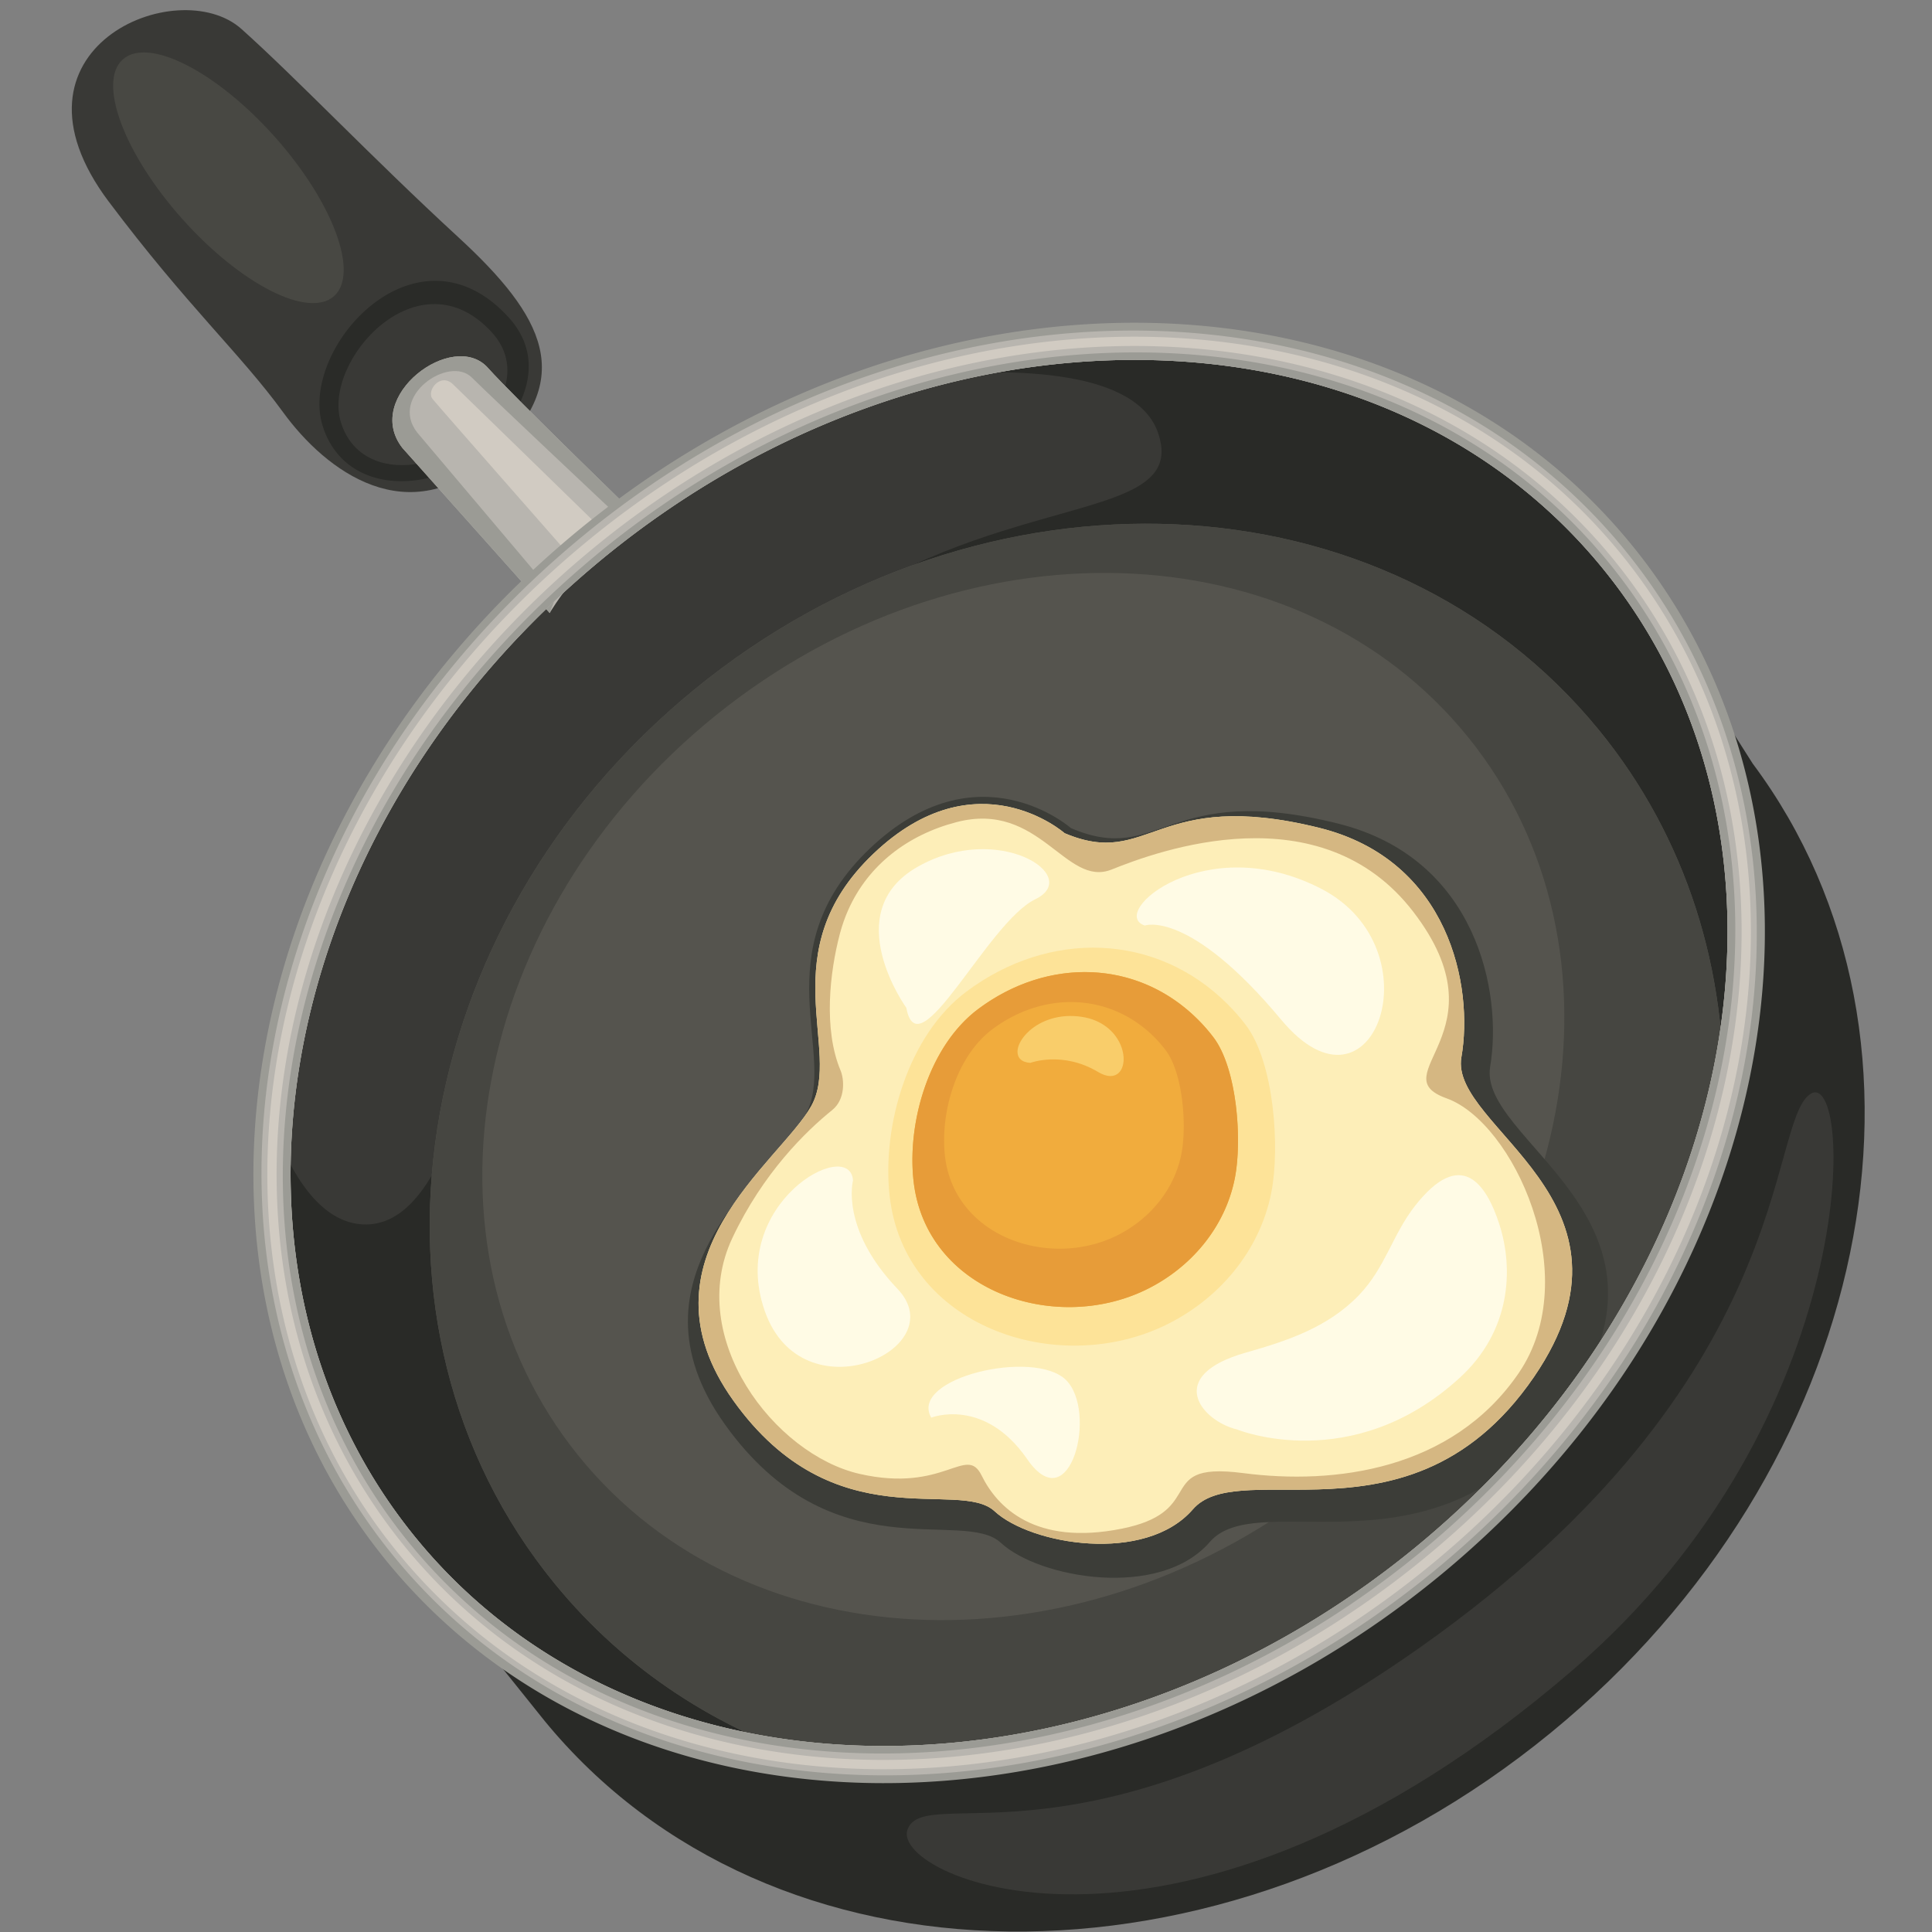 <svg width="120" height="120" viewBox="0 0 120 120" xmlns="http://www.w3.org/2000/svg"><rect x="0" y="0" width="120" height="120" fill="#808080" stroke="none"/><g fill="none" fill-rule="evenodd"><path d="M88.586 97.06c-19.558 16.002-45.854 16.674-60.84 2.246l6.06 7.556c14.054 17.172 42.038 17.52 62.507.769 19.993-16.36 25.406-42.972 12.55-60.204l-5.373-8.45c10.254 17.504 4.245 42.41-14.904 58.083" fill="#292A27"/><path d="M97.681 103.732c18.205-15.662 17.46-37.613 14.753-35.775-2.709 1.837-.704 17.731-24.167 34.322-20.752 14.668-30.81 8.358-31.9 11.36-1.09 3.004 17.04 10.984 41.314-9.907" fill="#393936"/><path d="M55.8 41.504s4.298 2.88 10.148.82c5.848-2.061 13.785 7.05 9.192 10.948-4.591 3.901-24.058-12.1-19.34-11.768" fill="#F0F0EC"/><path d="M52.157 38.64s7.075 4.504 15.272 1.138c0 0 .612-1.311-.688-.914-1.302.396-6.19 1.195-12.725-.993 0 0-3.692-.144-1.86.769" fill="#D4D7D2"/><path d="M36.678 34.043c-21.111 17.293-26.253 45.433-11.909 62.97 14.377 17.575 43.113 17.926 64.058.782a62.245 62.245 0 0 0 1.92-1.644c19.5-17.398 23.885-44.336 9.987-61.328-14.377-17.574-43.111-17.926-64.056-.78" fill="#393936"/><path d="M57.036 23.34c6.163-.544 13.617-.333 14.914 3.604 1.21 3.674-3.31 4.027-9.692 6.04-4.702 1.48-10.41 3.865-15.584 9.14l48.44 49.686c15.705-17.297 18.41-41.352 5.62-56.987-10.063-12.302-27.16-16.152-43.698-11.483M29.59 64.744c-.857 4.26-2.936 11.935-7.412 11.27-2.695-.4-4.397-3.793-5.328-6.43-.92 9.977 1.618 19.724 7.919 27.43 10.016 12.243 27.003 16.118 43.468 11.548-13.677-17.05-38.03-46.879-38.647-43.818" fill="#292A27"/><path d="M6.76 12.53c4.877 6.495 8.175 9.434 10.83 13.084 2.655 3.65 7.778 7.504 13.013 2.712 5.234-4.791 3.228-8.658-2.152-13.607-5.379-4.95-9.983-9.809-13.45-12.915C11.04-1.744-.387 3.017 6.759 12.531" fill="#393936"/><path d="M25.803 29.833c-2.497.313-4.918-.69-5.762-3.38-1.51-4.8 5.83-13.003 11.542-6.75 2.146 2.35 1.335 5.192-.844 7.57a8.181 8.181 0 0 1-4.936 2.56" fill="#2A2B28"/><path d="M25.757 28.835c-2.013.283-3.948-.489-4.591-2.633-1.15-3.826 4.867-10.5 9.377-5.565 1.695 1.852 1.006 4.143-.78 6.079-1.082 1.17-2.565 1.915-4.006 2.119" fill="#393936"/><path d="M7.628 3.691c-1.583 1.413.072 5.85 3.695 9.91 3.622 4.059 7.841 6.205 9.424 4.792 1.583-1.413-.07-5.848-3.692-9.908-3.623-4.06-7.844-6.206-9.427-4.794" fill="#484843"/><path d="M24.993 27.822l9.15 10.254s2.118-3.696 5.732-5.717c0 0-7.957-7.703-9.572-9.513-2.153-2.413-7.8 1.781-5.31 4.976" fill="#B8B5AF"/><path d="M25.916 26.868c-1.774-2.26 1.974-4.826 3.389-3.419 1.076 1.073 8.27 7.851 9.861 9.339.23-.148.466-.292.709-.43 0 0-7.957-7.702-9.572-9.512-2.153-2.413-7.8 1.781-5.31 4.976l9.15 10.254.38-1.02-8.607-10.188" fill="#9B9B95"/><path d="M35.298 34.408s-8.01-9.111-8.426-9.62c-.419-.509.481-1.668 1.256-.927.775.742 9.046 8.807 9.046 8.807s-1.208.682-1.876 1.74" fill="#D1CBC2"/><path d="M43.128 42.827c-17.9 14.65-21.783 39.518-8.668 55.543 4.416 5.397 10.2 9.097 16.61 11.08 12.411 1.053 26.108-3.056 37.516-12.39 9.54-7.808 15.81-17.91 18.444-28.246.276-8.45-2.222-16.753-7.738-23.494-13.116-16.028-38.26-17.144-56.164-2.493" fill="#55544E"/><path d="M91.21 45.816c10.544 13.08 6.713 33.663-8.558 45.972-15.27 12.312-36.198 11.687-46.74-1.39-10.545-13.078-6.713-33.66 8.556-45.972 15.272-12.31 36.199-11.688 46.742 1.39zm-48.082-2.99c-17.9 14.651-21.783 39.519-8.668 55.544 4.416 5.397 10.2 9.097 16.61 11.08 12.411 1.053 26.108-3.056 37.516-12.39 9.54-7.808 15.81-17.91 18.444-28.246.276-8.45-2.222-16.753-7.738-23.494-13.116-16.028-38.26-17.144-56.164-2.493z" fill="#464641"/><path d="M66.516 51.434s-5.79-5.121-12.497 1.277c-6.707 6.398-1.96 12.856-3.986 16.514-2.026 3.66-11.648 9.985-4.994 19.266 6.655 9.283 14.76 5.135 17.13 7.338 2.374 2.203 9.872 3.535 12.976-.056 1.403-1.626 4.488-1.178 8.173-1.264 4.465-.104 9.808-.993 14.102-7.302 7.837-11.518-5.64-16.356-4.863-20.958.777-4.605-.836-12.916-9.383-15.078-10.775-2.724-11.054 2.665-16.658.263" fill="#3C3D38"/><path d="M66.122 51.749s-5.47-4.825-11.868 1.274c-6.399 6.098-1.925 12.2-3.867 15.68-1.942 3.479-11.107 9.522-4.836 18.291 6.27 8.767 13.985 4.796 16.226 6.872 2.24 2.076 9.35 3.299 12.315-.121 1.34-1.546 4.268-1.135 7.766-1.236 4.239-.121 9.315-.99 13.424-6.993 7.495-10.96-5.276-15.483-4.513-19.85.762-4.367-.73-12.241-8.833-14.249C71.722 48.89 71.43 54 66.122 51.75" fill="#FDEEB8"/><path d="M77.384 63.672c1.769 2.335 2.123 7.635 1.58 10.396-.716 3.638-3.255 6.628-6.568 8.237-6.786 3.294-16.254.062-17.143-8.055-.475-4.348 1.163-9.96 4.768-12.656 5.146-3.854 11.784-3.662 16.22.77.423.422.804.859 1.143 1.308" fill="#FDE398"/><path d="M75.368 64.428c1.488 1.963 1.787 6.428 1.33 8.751-.604 3.063-2.741 5.578-5.53 6.932-5.711 2.774-13.68.054-14.428-6.777-.402-3.661.978-8.386 4.012-10.656 4.333-3.242 9.92-3.082 13.654.649.356.356.676.723.962 1.101" fill="#F1AC3D"/><path d="M72.396 65.224c1.099 1.448 1.32 4.733.983 6.446-.442 2.254-2.013 4.105-4.065 5.101-4.204 2.039-10.07.032-10.624-4.999-.295-2.694.718-6.172 2.949-7.844 3.188-2.383 7.3-2.263 10.05.485.262.261.499.533.707.81zm-11.644-2.546c-3.034 2.27-4.414 6.995-4.012 10.656.747 6.831 8.717 9.551 14.429 6.777 2.788-1.354 4.925-3.869 5.529-6.932.457-2.323.158-6.788-1.33-8.75a10.647 10.647 0 0 0-.962-1.102c-3.733-3.731-9.32-3.891-13.654-.65z" fill="#E79C39"/><path d="M89.85 68.22c4.121 1.47 8.607 11.044 4.471 17.078-4.137 6.032-11.446 6.935-17.095 6.2-3.084-.4-3.43.34-3.991 1.272-.467.774-1.083 1.68-3.544 2.176-5.423 1.093-7.759-1.348-8.72-3.298-.96-1.952-2.29 1.104-7.58-.102-5.292-1.21-10.818-8.451-7.91-14.636 1.91-4.061 4.59-6.657 6.206-7.96.845-.68.746-1.928.523-2.458-1.076-2.562-.675-6.097-.045-8.492.141-.53.319-1.039.535-1.516 1.24-2.76 3.673-4.627 6.705-5.419 5.19-1.355 6.776 4.096 9.647 2.94 2.869-1.156 12.976-4.869 18.735 2.634 5.759 7.503-2.06 10.109 2.063 11.58zm-7.914-16.803C71.722 48.89 71.43 54 66.122 51.75c0 0-5.47-4.825-11.868 1.274-6.399 6.098-1.925 12.2-3.867 15.68-1.942 3.479-11.107 9.522-4.836 18.291 6.27 8.767 13.985 4.796 16.226 6.872 2.24 2.076 9.35 3.299 12.315-.121 1.34-1.546 4.268-1.135 7.766-1.236 4.239-.121 9.315-.99 13.424-6.993 7.495-10.96-5.276-15.483-4.513-19.85.762-4.367-.73-12.241-8.833-14.249z" fill="#D5B782"/><path d="M52.982 73.323s-.813 2.979 2.76 6.727c3.575 3.75-5.935 8.02-8.246 1.364-2.314-6.657 5.304-10.862 5.486-8.091m3.312-10.724s-4.282-5.937.714-8.768c4.994-2.828 10.276.584 7.294 2.025-2.98 1.444-7.27 10.758-8.008 6.743m14.811-5.112s2.744-1.024 8.475 5.853c5.73 6.878 9.7-4.387 2.502-8.128-7.195-3.738-13.294 1.5-10.977 2.275m5.739 31.303s7.127 2.909 13.82-3.21c3.172-2.899 3.367-6.742 2.46-9.546-.814-2.516-2.379-4.781-5.236-1.134-1.408 1.799-1.834 3.827-3.482 5.544-1.945 2.024-4.502 2.852-7.033 3.572-5.08 1.442-2.749 4.242-.529 4.774m-19.004-.738s3.283-1.301 5.962 2.58c2.68 3.882 4.392-2.988 2.398-4.928-1.991-1.94-9.769-.109-8.36 2.348" fill="#FFFBE5"/><path d="M63.932 64.03c-.93.828-1.048 1.923.067 1.986 0 0 1.997-.755 4.202.565.57.342 1 .312 1.27.071.77-.688.205-3.11-2.27-3.493-1.426-.22-2.575.251-3.269.87" fill="#F9CD6A"/><path d="M35.174 35.739C16.005 52.844 11.677 79.3 25.32 95.972c14.117 17.252 42.361 17.572 62.962.715 20.764-16.964 25.839-44.647 11.755-61.857-14.117-17.252-42.362-17.572-62.961-.715a56.57 56.57 0 0 0-1.902 1.624zM90.82 95.78a63.13 63.13 0 0 1-1.93 1.65c-21.012 17.191-49.862 16.81-64.315-.85-14.419-17.621-9.281-45.854 11.892-63.21 21.008-17.193 49.86-16.81 64.313.85 13.97 17.072 9.594 44.111-9.96 61.56z" fill="#2C2627"/><path d="M35.625 36.246c-18.896 16.861-23.192 42.908-9.78 59.296 13.88 16.962 41.695 17.24 62.007.621 20.45-16.747 25.506-43.982 11.659-60.904-13.88-16.96-41.696-17.24-62.007-.621a60.906 60.906 0 0 0-1.879 1.608zm55.649 60.039a58.554 58.554 0 0 1-1.954 1.672c-21.3 17.427-50.58 17.001-65.268-.946-14.657-17.912-9.481-46.585 11.985-64.166 21.3-17.429 50.578-17.003 65.268.947 14.201 17.354 9.794 44.804-10.031 62.493z" fill="#9B9B95"/><path d="M99.511 35.259c13.847 16.922 8.791 44.157-11.659 60.904-20.312 16.618-48.127 16.34-62.008-.621-13.41-16.388-9.115-42.435 9.781-59.296a60.906 60.906 0 0 1 1.879-1.608c20.311-16.618 48.127-16.34 62.007.62zm-63.189-2.066c-21.238 17.392-26.357 45.76-11.857 63.48 14.532 17.758 43.497 18.177 64.57.936a65.508 65.508 0 0 0 1.932-1.653c19.614-17.502 23.974-44.658 9.925-61.827-14.532-17.757-43.498-18.177-64.57-.936z" fill="#B8B5AF"/><path d="M99.511 35.259c13.847 16.922 8.791 44.157-11.659 60.904-20.312 16.618-48.127 16.34-62.008-.621-13.41-16.388-9.115-42.435 9.781-59.296a60.906 60.906 0 0 1 1.879-1.608c20.311-16.618 48.127-16.34 62.007.62zm-62.279-.954a60.76 60.76 0 0 0-1.9 1.625C16.231 52.975 11.89 79.303 25.447 95.87c14.029 17.144 42.148 17.425 62.677.625 20.673-16.926 25.781-44.459 11.787-61.563-14.03-17.143-42.148-17.426-62.679-.627z" fill="#9B9B95"/><path d="M35.047 35.596C15.802 52.77 11.464 79.342 25.172 96.093c14.184 17.332 42.549 17.665 63.23.743C109.25 79.788 114.335 52 100.186 34.71c-14.184-17.333-42.55-17.666-63.23-.745a61.512 61.512 0 0 0-1.91 1.631zM90.696 95.64c-.628.56-1.27 1.106-1.927 1.645-20.929 17.125-49.66 16.755-64.046-.824-14.351-17.538-9.233-45.67 11.866-62.94 20.927-17.127 49.658-16.757 64.044.821 13.904 16.993 9.539 43.918-9.937 61.298z" fill="#D1CBC2"/></g></svg>